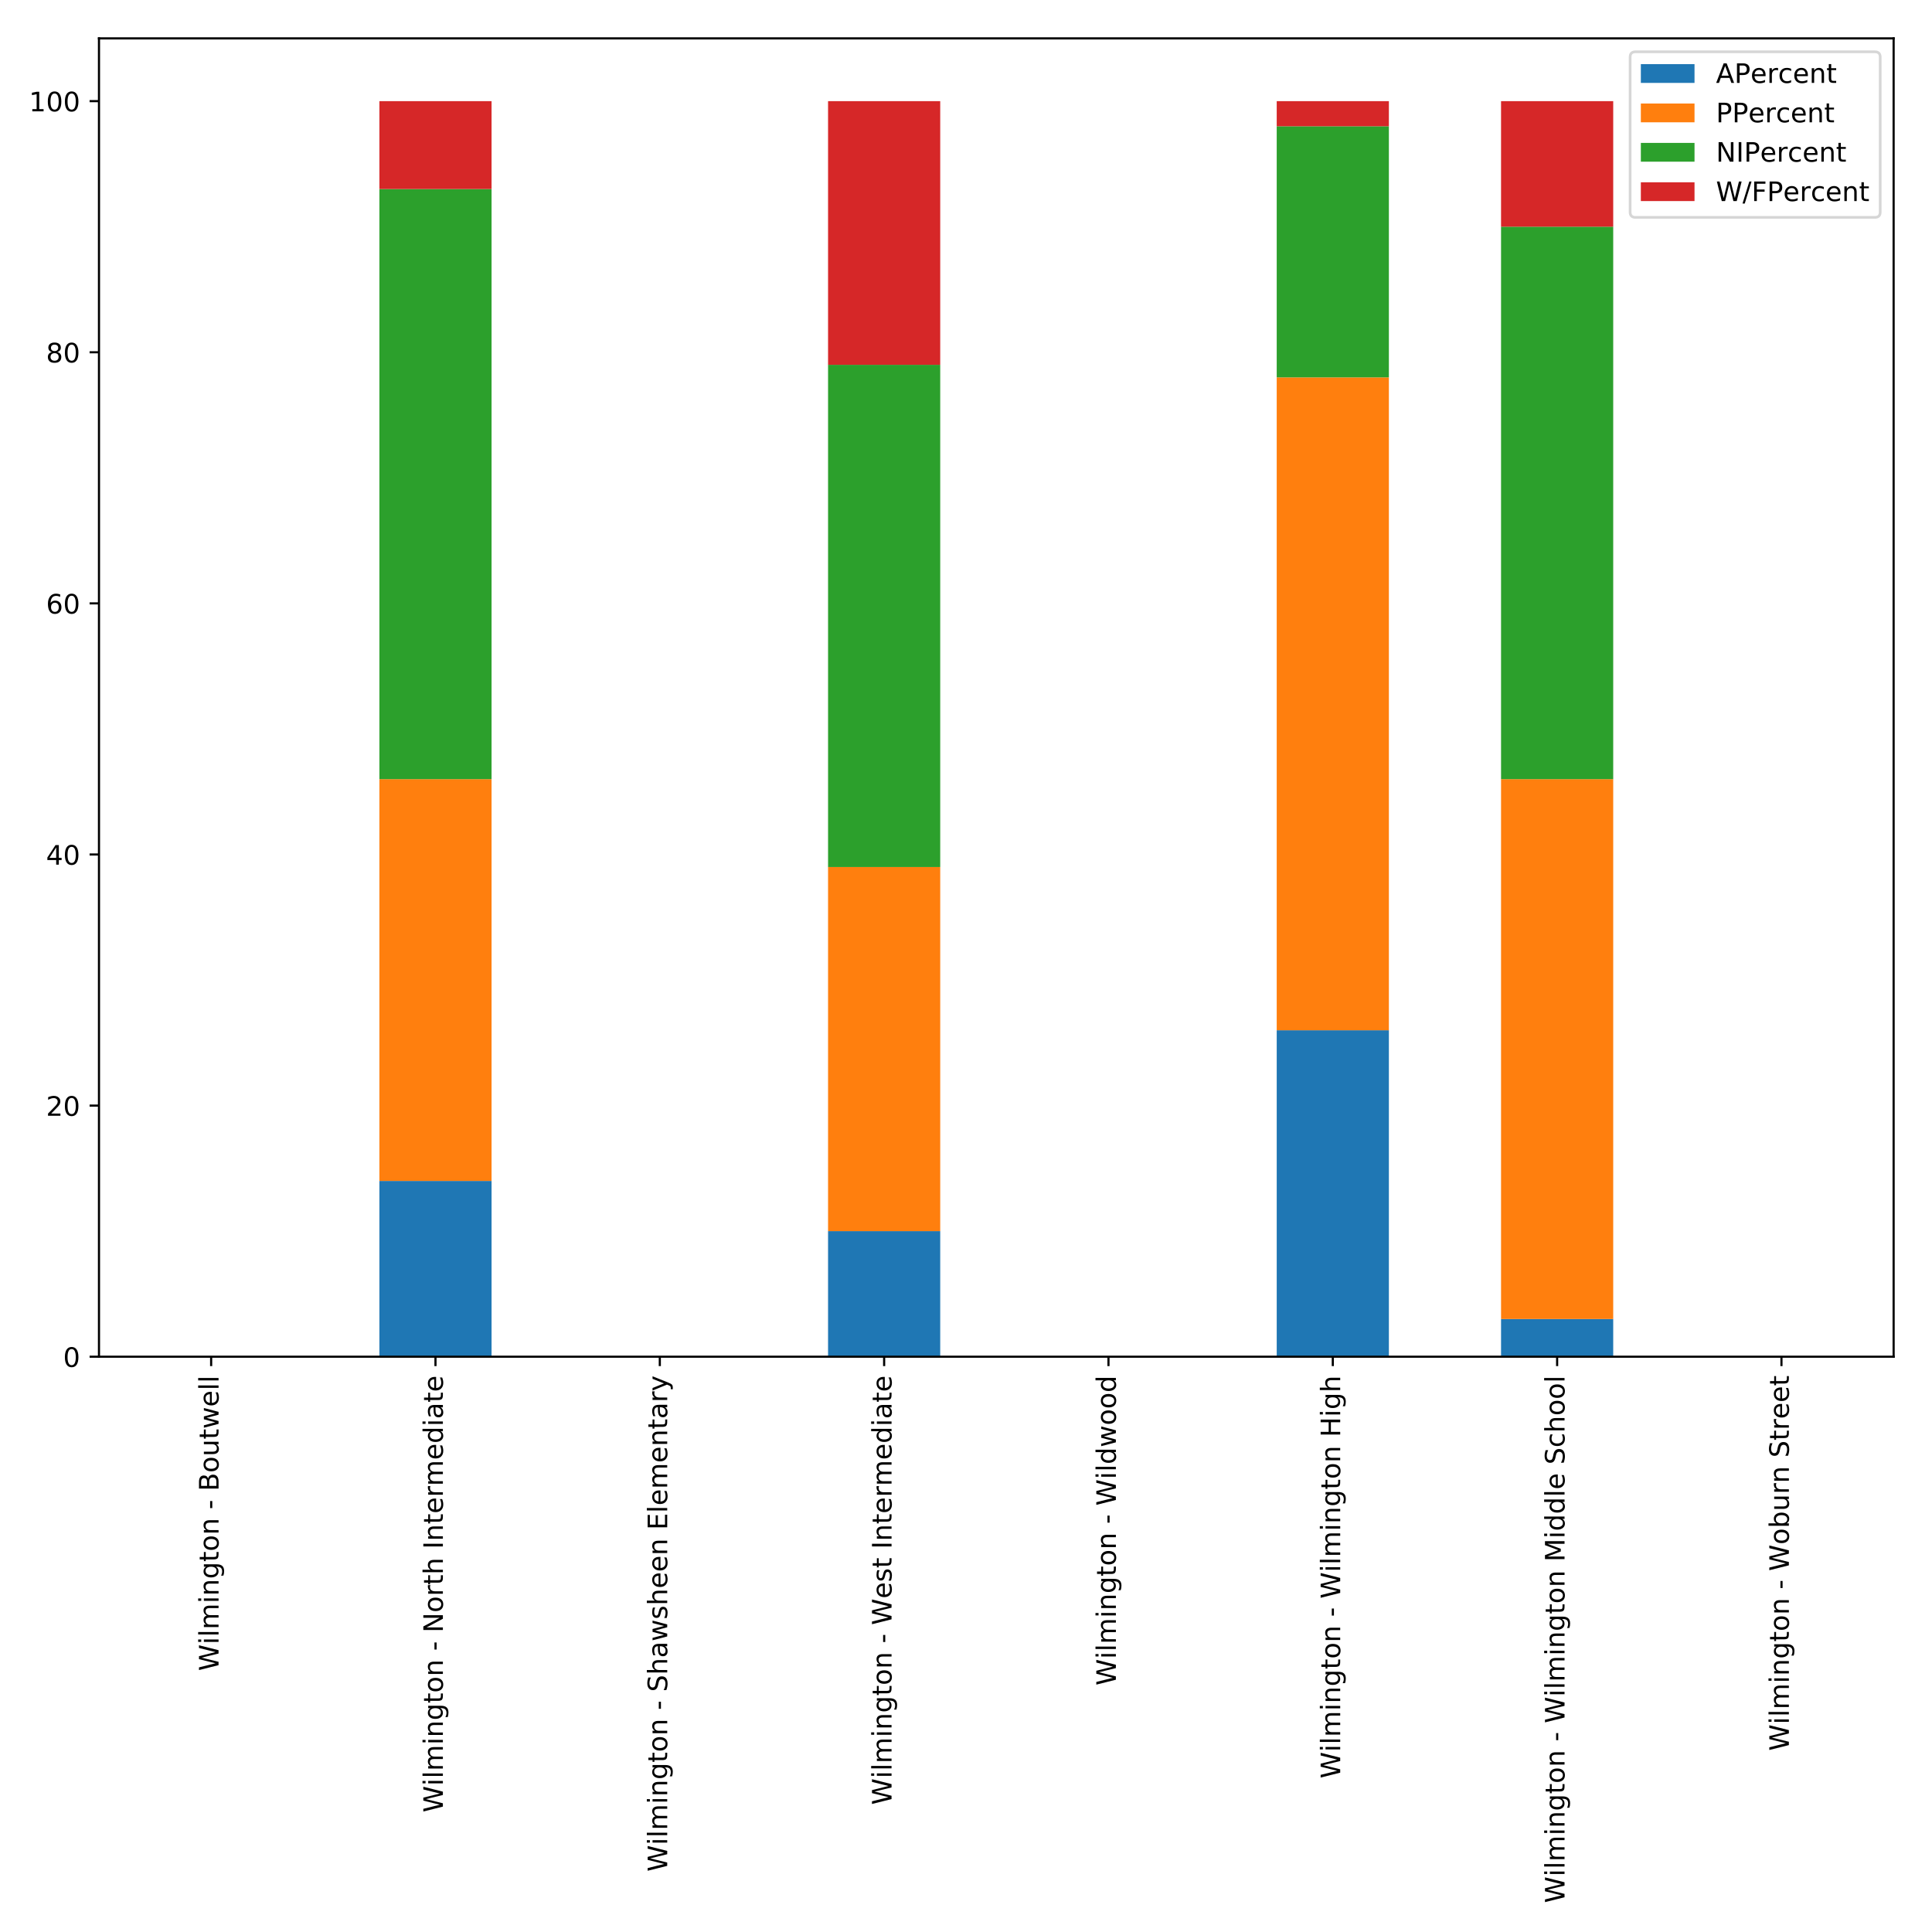 <?xml version="1.0" encoding="utf-8" standalone="no"?>
<!DOCTYPE svg PUBLIC "-//W3C//DTD SVG 1.1//EN"
  "http://www.w3.org/Graphics/SVG/1.1/DTD/svg11.dtd">
<!-- Created with matplotlib (http://matplotlib.org/) -->
<svg height="720pt" version="1.1" viewBox="0 0 720 720" width="720pt" xmlns="http://www.w3.org/2000/svg" xmlns:xlink="http://www.w3.org/1999/xlink">
 <defs>
  <style type="text/css">
*{stroke-linecap:butt;stroke-linejoin:round;}
  </style>
 </defs>
 <g id="figure_1">
  <g id="patch_1">
   <path d="M 0 720 
L 720 720 
L 720 0 
L 0 0 
z
" style="fill:#ffffff;"/>
  </g>
  <g id="axes_1">
   <g id="patch_2">
    <path d="M 36.888 505.602 
L 705.7 505.602 
L 705.7 14.3 
L 36.888 14.3 
z
" style="fill:#ffffff;"/>
   </g>
   <g id="patch_3">
    <path clip-path="url(#p638106d60d)" d="M 57.788 505.602 
L 99.589 505.602 
L 99.589 505.602 
L 57.788 505.602 
z
" style="fill:#1f77b4;"/>
   </g>
   <g id="patch_4">
    <path clip-path="url(#p638106d60d)" d="M 141.389 505.602 
L 183.19 505.602 
L 183.19 440.095 
L 141.389 440.095 
z
" style="fill:#1f77b4;"/>
   </g>
   <g id="patch_5">
    <path clip-path="url(#p638106d60d)" d="M 224.991 505.602 
L 266.792 505.602 
L 266.792 505.602 
L 224.991 505.602 
z
" style="fill:#1f77b4;"/>
   </g>
   <g id="patch_6">
    <path clip-path="url(#p638106d60d)" d="M 308.593 505.602 
L 350.393 505.602 
L 350.393 458.811 
L 308.593 458.811 
z
" style="fill:#1f77b4;"/>
   </g>
   <g id="patch_7">
    <path clip-path="url(#p638106d60d)" d="M 392.194 505.602 
L 433.995 505.602 
L 433.995 505.602 
L 392.194 505.602 
z
" style="fill:#1f77b4;"/>
   </g>
   <g id="patch_8">
    <path clip-path="url(#p638106d60d)" d="M 475.796 505.602 
L 517.596 505.602 
L 517.596 383.946 
L 475.796 383.946 
z
" style="fill:#1f77b4;"/>
   </g>
   <g id="patch_9">
    <path clip-path="url(#p638106d60d)" d="M 559.397 505.602 
L 601.198 505.602 
L 601.198 491.564 
L 559.397 491.564 
z
" style="fill:#1f77b4;"/>
   </g>
   <g id="patch_10">
    <path clip-path="url(#p638106d60d)" d="M 642.999 505.602 
L 684.8 505.602 
L 684.8 505.602 
L 642.999 505.602 
z
" style="fill:#1f77b4;"/>
   </g>
   <g id="patch_11">
    <path clip-path="url(#p638106d60d)" d="M 57.788 505.602 
L 99.589 505.602 
L 99.589 505.602 
L 57.788 505.602 
z
" style="fill:#ff7f0e;"/>
   </g>
   <g id="patch_12">
    <path clip-path="url(#p638106d60d)" d="M 141.389 440.095 
L 183.19 440.095 
L 183.19 290.365 
L 141.389 290.365 
z
" style="fill:#ff7f0e;"/>
   </g>
   <g id="patch_13">
    <path clip-path="url(#p638106d60d)" d="M 224.991 505.602 
L 266.792 505.602 
L 266.792 505.602 
L 224.991 505.602 
z
" style="fill:#ff7f0e;"/>
   </g>
   <g id="patch_14">
    <path clip-path="url(#p638106d60d)" d="M 308.593 458.811 
L 350.393 458.811 
L 350.393 323.118 
L 308.593 323.118 
z
" style="fill:#ff7f0e;"/>
   </g>
   <g id="patch_15">
    <path clip-path="url(#p638106d60d)" d="M 392.194 505.602 
L 433.995 505.602 
L 433.995 505.602 
L 392.194 505.602 
z
" style="fill:#ff7f0e;"/>
   </g>
   <g id="patch_16">
    <path clip-path="url(#p638106d60d)" d="M 475.796 383.946 
L 517.596 383.946 
L 517.596 140.635 
L 475.796 140.635 
z
" style="fill:#ff7f0e;"/>
   </g>
   <g id="patch_17">
    <path clip-path="url(#p638106d60d)" d="M 559.397 491.564 
L 601.198 491.564 
L 601.198 290.365 
L 559.397 290.365 
z
" style="fill:#ff7f0e;"/>
   </g>
   <g id="patch_18">
    <path clip-path="url(#p638106d60d)" d="M 642.999 505.602 
L 684.8 505.602 
L 684.8 505.602 
L 642.999 505.602 
z
" style="fill:#ff7f0e;"/>
   </g>
   <g id="patch_19">
    <path clip-path="url(#p638106d60d)" d="M 57.788 505.602 
L 99.589 505.602 
L 99.589 505.602 
L 57.788 505.602 
z
" style="fill:#2ca02c;"/>
   </g>
   <g id="patch_20">
    <path clip-path="url(#p638106d60d)" d="M 141.389 290.365 
L 183.19 290.365 
L 183.19 70.449 
L 141.389 70.449 
z
" style="fill:#2ca02c;"/>
   </g>
   <g id="patch_21">
    <path clip-path="url(#p638106d60d)" d="M 224.991 505.602 
L 266.792 505.602 
L 266.792 505.602 
L 224.991 505.602 
z
" style="fill:#2ca02c;"/>
   </g>
   <g id="patch_22">
    <path clip-path="url(#p638106d60d)" d="M 308.593 323.118 
L 350.393 323.118 
L 350.393 135.956 
L 308.593 135.956 
z
" style="fill:#2ca02c;"/>
   </g>
   <g id="patch_23">
    <path clip-path="url(#p638106d60d)" d="M 392.194 505.602 
L 433.995 505.602 
L 433.995 505.602 
L 392.194 505.602 
z
" style="fill:#2ca02c;"/>
   </g>
   <g id="patch_24">
    <path clip-path="url(#p638106d60d)" d="M 475.796 140.635 
L 517.596 140.635 
L 517.596 47.053 
L 475.796 47.053 
z
" style="fill:#2ca02c;"/>
   </g>
   <g id="patch_25">
    <path clip-path="url(#p638106d60d)" d="M 559.397 290.365 
L 601.198 290.365 
L 601.198 84.486 
L 559.397 84.486 
z
" style="fill:#2ca02c;"/>
   </g>
   <g id="patch_26">
    <path clip-path="url(#p638106d60d)" d="M 642.999 505.602 
L 684.8 505.602 
L 684.8 505.602 
L 642.999 505.602 
z
" style="fill:#2ca02c;"/>
   </g>
   <g id="patch_27">
    <path clip-path="url(#p638106d60d)" d="M 57.788 505.602 
L 99.589 505.602 
L 99.589 505.602 
L 57.788 505.602 
z
" style="fill:#d62728;"/>
   </g>
   <g id="patch_28">
    <path clip-path="url(#p638106d60d)" d="M 141.389 70.449 
L 183.19 70.449 
L 183.19 37.695 
L 141.389 37.695 
z
" style="fill:#d62728;"/>
   </g>
   <g id="patch_29">
    <path clip-path="url(#p638106d60d)" d="M 224.991 505.602 
L 266.792 505.602 
L 266.792 505.602 
L 224.991 505.602 
z
" style="fill:#d62728;"/>
   </g>
   <g id="patch_30">
    <path clip-path="url(#p638106d60d)" d="M 308.593 135.956 
L 350.393 135.956 
L 350.393 37.695 
L 308.593 37.695 
z
" style="fill:#d62728;"/>
   </g>
   <g id="patch_31">
    <path clip-path="url(#p638106d60d)" d="M 392.194 505.602 
L 433.995 505.602 
L 433.995 505.602 
L 392.194 505.602 
z
" style="fill:#d62728;"/>
   </g>
   <g id="patch_32">
    <path clip-path="url(#p638106d60d)" d="M 475.796 47.053 
L 517.596 47.053 
L 517.596 37.695 
L 475.796 37.695 
z
" style="fill:#d62728;"/>
   </g>
   <g id="patch_33">
    <path clip-path="url(#p638106d60d)" d="M 559.397 84.486 
L 601.198 84.486 
L 601.198 37.695 
L 559.397 37.695 
z
" style="fill:#d62728;"/>
   </g>
   <g id="patch_34">
    <path clip-path="url(#p638106d60d)" d="M 642.999 505.602 
L 684.8 505.602 
L 684.8 505.602 
L 642.999 505.602 
z
" style="fill:#d62728;"/>
   </g>
   <g id="matplotlib.axis_1">
    <g id="xtick_1">
     <g id="line2d_1">
      <defs>
       <path d="M 0 0 
L 0 3.5 
" id="m709b0e3df7" style="stroke:#000000;stroke-width:0.8;"/>
      </defs>
      <g>
       <use style="stroke:#000000;stroke-width:0.8;" x="78.688" xlink:href="#m709b0e3df7" y="505.602"/>
      </g>
     </g>
     <g id="text_1">
      <!-- Wilmington - Boutwell -->
      <defs>
       <path d="M 3.328 72.906 
L 13.281 72.906 
L 28.609 11.281 
L 43.891 72.906 
L 54.984 72.906 
L 70.312 11.281 
L 85.594 72.906 
L 95.609 72.906 
L 77.297 0 
L 64.891 0 
L 49.516 63.281 
L 33.984 0 
L 21.578 0 
z
" id="DejaVuSans-57"/>
       <path d="M 9.422 54.688 
L 18.406 54.688 
L 18.406 0 
L 9.422 0 
z
M 9.422 75.984 
L 18.406 75.984 
L 18.406 64.594 
L 9.422 64.594 
z
" id="DejaVuSans-69"/>
       <path d="M 9.422 75.984 
L 18.406 75.984 
L 18.406 0 
L 9.422 0 
z
" id="DejaVuSans-6c"/>
       <path d="M 52 44.188 
Q 55.375 50.25 60.062 53.125 
Q 64.75 56 71.094 56 
Q 79.641 56 84.281 50.016 
Q 88.922 44.047 88.922 33.016 
L 88.922 0 
L 79.891 0 
L 79.891 32.719 
Q 79.891 40.578 77.094 44.375 
Q 74.312 48.188 68.609 48.188 
Q 61.625 48.188 57.562 43.547 
Q 53.516 38.922 53.516 30.906 
L 53.516 0 
L 44.484 0 
L 44.484 32.719 
Q 44.484 40.625 41.703 44.406 
Q 38.922 48.188 33.109 48.188 
Q 26.219 48.188 22.156 43.531 
Q 18.109 38.875 18.109 30.906 
L 18.109 0 
L 9.078 0 
L 9.078 54.688 
L 18.109 54.688 
L 18.109 46.188 
Q 21.188 51.219 25.484 53.609 
Q 29.781 56 35.688 56 
Q 41.656 56 45.828 52.969 
Q 50 49.953 52 44.188 
z
" id="DejaVuSans-6d"/>
       <path d="M 54.891 33.016 
L 54.891 0 
L 45.906 0 
L 45.906 32.719 
Q 45.906 40.484 42.875 44.328 
Q 39.844 48.188 33.797 48.188 
Q 26.516 48.188 22.312 43.547 
Q 18.109 38.922 18.109 30.906 
L 18.109 0 
L 9.078 0 
L 9.078 54.688 
L 18.109 54.688 
L 18.109 46.188 
Q 21.344 51.125 25.703 53.562 
Q 30.078 56 35.797 56 
Q 45.219 56 50.047 50.172 
Q 54.891 44.344 54.891 33.016 
z
" id="DejaVuSans-6e"/>
       <path d="M 45.406 27.984 
Q 45.406 37.75 41.375 43.109 
Q 37.359 48.484 30.078 48.484 
Q 22.859 48.484 18.828 43.109 
Q 14.797 37.75 14.797 27.984 
Q 14.797 18.266 18.828 12.891 
Q 22.859 7.516 30.078 7.516 
Q 37.359 7.516 41.375 12.891 
Q 45.406 18.266 45.406 27.984 
z
M 54.391 6.781 
Q 54.391 -7.172 48.188 -13.984 
Q 42 -20.797 29.203 -20.797 
Q 24.469 -20.797 20.266 -20.094 
Q 16.062 -19.391 12.109 -17.922 
L 12.109 -9.188 
Q 16.062 -11.328 19.922 -12.344 
Q 23.781 -13.375 27.781 -13.375 
Q 36.625 -13.375 41.016 -8.766 
Q 45.406 -4.156 45.406 5.172 
L 45.406 9.625 
Q 42.625 4.781 38.281 2.391 
Q 33.938 0 27.875 0 
Q 17.828 0 11.672 7.656 
Q 5.516 15.328 5.516 27.984 
Q 5.516 40.672 11.672 48.328 
Q 17.828 56 27.875 56 
Q 33.938 56 38.281 53.609 
Q 42.625 51.219 45.406 46.391 
L 45.406 54.688 
L 54.391 54.688 
z
" id="DejaVuSans-67"/>
       <path d="M 18.312 70.219 
L 18.312 54.688 
L 36.812 54.688 
L 36.812 47.703 
L 18.312 47.703 
L 18.312 18.016 
Q 18.312 11.328 20.141 9.422 
Q 21.969 7.516 27.594 7.516 
L 36.812 7.516 
L 36.812 0 
L 27.594 0 
Q 17.188 0 13.234 3.875 
Q 9.281 7.766 9.281 18.016 
L 9.281 47.703 
L 2.688 47.703 
L 2.688 54.688 
L 9.281 54.688 
L 9.281 70.219 
z
" id="DejaVuSans-74"/>
       <path d="M 30.609 48.391 
Q 23.391 48.391 19.188 42.75 
Q 14.984 37.109 14.984 27.297 
Q 14.984 17.484 19.156 11.844 
Q 23.344 6.203 30.609 6.203 
Q 37.797 6.203 41.984 11.859 
Q 46.188 17.531 46.188 27.297 
Q 46.188 37.016 41.984 42.703 
Q 37.797 48.391 30.609 48.391 
z
M 30.609 56 
Q 42.328 56 49.016 48.375 
Q 55.719 40.766 55.719 27.297 
Q 55.719 13.875 49.016 6.219 
Q 42.328 -1.422 30.609 -1.422 
Q 18.844 -1.422 12.172 6.219 
Q 5.516 13.875 5.516 27.297 
Q 5.516 40.766 12.172 48.375 
Q 18.844 56 30.609 56 
z
" id="DejaVuSans-6f"/>
       <path id="DejaVuSans-20"/>
       <path d="M 4.891 31.391 
L 31.203 31.391 
L 31.203 23.391 
L 4.891 23.391 
z
" id="DejaVuSans-2d"/>
       <path d="M 19.672 34.812 
L 19.672 8.109 
L 35.5 8.109 
Q 43.453 8.109 47.281 11.406 
Q 51.125 14.703 51.125 21.484 
Q 51.125 28.328 47.281 31.562 
Q 43.453 34.812 35.5 34.812 
z
M 19.672 64.797 
L 19.672 42.828 
L 34.281 42.828 
Q 41.5 42.828 45.031 45.531 
Q 48.578 48.25 48.578 53.812 
Q 48.578 59.328 45.031 62.062 
Q 41.5 64.797 34.281 64.797 
z
M 9.812 72.906 
L 35.016 72.906 
Q 46.297 72.906 52.391 68.219 
Q 58.5 63.531 58.5 54.891 
Q 58.5 48.188 55.375 44.234 
Q 52.25 40.281 46.188 39.312 
Q 53.469 37.75 57.5 32.781 
Q 61.531 27.828 61.531 20.406 
Q 61.531 10.641 54.891 5.312 
Q 48.25 0 35.984 0 
L 9.812 0 
z
" id="DejaVuSans-42"/>
       <path d="M 8.5 21.578 
L 8.5 54.688 
L 17.484 54.688 
L 17.484 21.922 
Q 17.484 14.156 20.5 10.266 
Q 23.531 6.391 29.594 6.391 
Q 36.859 6.391 41.078 11.031 
Q 45.312 15.672 45.312 23.688 
L 45.312 54.688 
L 54.297 54.688 
L 54.297 0 
L 45.312 0 
L 45.312 8.406 
Q 42.047 3.422 37.719 1 
Q 33.406 -1.422 27.688 -1.422 
Q 18.266 -1.422 13.375 4.438 
Q 8.5 10.297 8.5 21.578 
z
M 31.109 56 
z
" id="DejaVuSans-75"/>
       <path d="M 4.203 54.688 
L 13.188 54.688 
L 24.422 12.016 
L 35.594 54.688 
L 46.188 54.688 
L 57.422 12.016 
L 68.609 54.688 
L 77.594 54.688 
L 63.281 0 
L 52.688 0 
L 40.922 44.828 
L 29.109 0 
L 18.5 0 
z
" id="DejaVuSans-77"/>
       <path d="M 56.203 29.594 
L 56.203 25.203 
L 14.891 25.203 
Q 15.484 15.922 20.484 11.062 
Q 25.484 6.203 34.422 6.203 
Q 39.594 6.203 44.453 7.469 
Q 49.312 8.734 54.109 11.281 
L 54.109 2.781 
Q 49.266 0.734 44.188 -0.344 
Q 39.109 -1.422 33.891 -1.422 
Q 20.797 -1.422 13.156 6.188 
Q 5.516 13.812 5.516 26.812 
Q 5.516 40.234 12.766 48.109 
Q 20.016 56 32.328 56 
Q 43.359 56 49.781 48.891 
Q 56.203 41.797 56.203 29.594 
z
M 47.219 32.234 
Q 47.125 39.594 43.094 43.984 
Q 39.062 48.391 32.422 48.391 
Q 24.906 48.391 20.391 44.141 
Q 15.875 39.891 15.188 32.172 
z
" id="DejaVuSans-65"/>
      </defs>
      <g transform="translate(81.448 622.712)rotate(-90)scale(0.1 -0.1)">
       <use xlink:href="#DejaVuSans-57"/>
       <use x="98.846" xlink:href="#DejaVuSans-69"/>
       <use x="126.629" xlink:href="#DejaVuSans-6c"/>
       <use x="154.412" xlink:href="#DejaVuSans-6d"/>
       <use x="251.824" xlink:href="#DejaVuSans-69"/>
       <use x="279.607" xlink:href="#DejaVuSans-6e"/>
       <use x="342.986" xlink:href="#DejaVuSans-67"/>
       <use x="406.463" xlink:href="#DejaVuSans-74"/>
       <use x="445.672" xlink:href="#DejaVuSans-6f"/>
       <use x="506.854" xlink:href="#DejaVuSans-6e"/>
       <use x="570.232" xlink:href="#DejaVuSans-20"/>
       <use x="602.02" xlink:href="#DejaVuSans-2d"/>
       <use x="638.104" xlink:href="#DejaVuSans-20"/>
       <use x="669.891" xlink:href="#DejaVuSans-42"/>
       <use x="738.494" xlink:href="#DejaVuSans-6f"/>
       <use x="799.676" xlink:href="#DejaVuSans-75"/>
       <use x="863.055" xlink:href="#DejaVuSans-74"/>
       <use x="902.264" xlink:href="#DejaVuSans-77"/>
       <use x="984.051" xlink:href="#DejaVuSans-65"/>
       <use x="1045.574" xlink:href="#DejaVuSans-6c"/>
       <use x="1073.357" xlink:href="#DejaVuSans-6c"/>
      </g>
     </g>
    </g>
    <g id="xtick_2">
     <g id="line2d_2">
      <g>
       <use style="stroke:#000000;stroke-width:0.8;" x="162.29" xlink:href="#m709b0e3df7" y="505.602"/>
      </g>
     </g>
     <g id="text_2">
      <!-- Wilmington - North Intermediate -->
      <defs>
       <path d="M 9.812 72.906 
L 23.094 72.906 
L 55.422 11.922 
L 55.422 72.906 
L 64.984 72.906 
L 64.984 0 
L 51.703 0 
L 19.391 60.984 
L 19.391 0 
L 9.812 0 
z
" id="DejaVuSans-4e"/>
       <path d="M 41.109 46.297 
Q 39.594 47.172 37.812 47.578 
Q 36.031 48 33.891 48 
Q 26.266 48 22.188 43.047 
Q 18.109 38.094 18.109 28.812 
L 18.109 0 
L 9.078 0 
L 9.078 54.688 
L 18.109 54.688 
L 18.109 46.188 
Q 20.953 51.172 25.484 53.578 
Q 30.031 56 36.531 56 
Q 37.453 56 38.578 55.875 
Q 39.703 55.766 41.062 55.516 
z
" id="DejaVuSans-72"/>
       <path d="M 54.891 33.016 
L 54.891 0 
L 45.906 0 
L 45.906 32.719 
Q 45.906 40.484 42.875 44.328 
Q 39.844 48.188 33.797 48.188 
Q 26.516 48.188 22.312 43.547 
Q 18.109 38.922 18.109 30.906 
L 18.109 0 
L 9.078 0 
L 9.078 75.984 
L 18.109 75.984 
L 18.109 46.188 
Q 21.344 51.125 25.703 53.562 
Q 30.078 56 35.797 56 
Q 45.219 56 50.047 50.172 
Q 54.891 44.344 54.891 33.016 
z
" id="DejaVuSans-68"/>
       <path d="M 9.812 72.906 
L 19.672 72.906 
L 19.672 0 
L 9.812 0 
z
" id="DejaVuSans-49"/>
       <path d="M 45.406 46.391 
L 45.406 75.984 
L 54.391 75.984 
L 54.391 0 
L 45.406 0 
L 45.406 8.203 
Q 42.578 3.328 38.25 0.953 
Q 33.938 -1.422 27.875 -1.422 
Q 17.969 -1.422 11.734 6.484 
Q 5.516 14.406 5.516 27.297 
Q 5.516 40.188 11.734 48.094 
Q 17.969 56 27.875 56 
Q 33.938 56 38.25 53.625 
Q 42.578 51.266 45.406 46.391 
z
M 14.797 27.297 
Q 14.797 17.391 18.875 11.75 
Q 22.953 6.109 30.078 6.109 
Q 37.203 6.109 41.297 11.75 
Q 45.406 17.391 45.406 27.297 
Q 45.406 37.203 41.297 42.844 
Q 37.203 48.484 30.078 48.484 
Q 22.953 48.484 18.875 42.844 
Q 14.797 37.203 14.797 27.297 
z
" id="DejaVuSans-64"/>
       <path d="M 34.281 27.484 
Q 23.391 27.484 19.188 25 
Q 14.984 22.516 14.984 16.5 
Q 14.984 11.719 18.141 8.906 
Q 21.297 6.109 26.703 6.109 
Q 34.188 6.109 38.703 11.406 
Q 43.219 16.703 43.219 25.484 
L 43.219 27.484 
z
M 52.203 31.203 
L 52.203 0 
L 43.219 0 
L 43.219 8.297 
Q 40.141 3.328 35.547 0.953 
Q 30.953 -1.422 24.312 -1.422 
Q 15.922 -1.422 10.953 3.297 
Q 6 8.016 6 15.922 
Q 6 25.141 12.172 29.828 
Q 18.359 34.516 30.609 34.516 
L 43.219 34.516 
L 43.219 35.406 
Q 43.219 41.609 39.141 45 
Q 35.062 48.391 27.688 48.391 
Q 23 48.391 18.547 47.266 
Q 14.109 46.141 10.016 43.891 
L 10.016 52.203 
Q 14.938 54.109 19.578 55.047 
Q 24.219 56 28.609 56 
Q 40.484 56 46.344 49.844 
Q 52.203 43.703 52.203 31.203 
z
" id="DejaVuSans-61"/>
      </defs>
      <g transform="translate(165.049 675.427)rotate(-90)scale(0.1 -0.1)">
       <use xlink:href="#DejaVuSans-57"/>
       <use x="98.846" xlink:href="#DejaVuSans-69"/>
       <use x="126.629" xlink:href="#DejaVuSans-6c"/>
       <use x="154.412" xlink:href="#DejaVuSans-6d"/>
       <use x="251.824" xlink:href="#DejaVuSans-69"/>
       <use x="279.607" xlink:href="#DejaVuSans-6e"/>
       <use x="342.986" xlink:href="#DejaVuSans-67"/>
       <use x="406.463" xlink:href="#DejaVuSans-74"/>
       <use x="445.672" xlink:href="#DejaVuSans-6f"/>
       <use x="506.854" xlink:href="#DejaVuSans-6e"/>
       <use x="570.232" xlink:href="#DejaVuSans-20"/>
       <use x="602.02" xlink:href="#DejaVuSans-2d"/>
       <use x="638.104" xlink:href="#DejaVuSans-20"/>
       <use x="669.891" xlink:href="#DejaVuSans-4e"/>
       <use x="744.695" xlink:href="#DejaVuSans-6f"/>
       <use x="805.877" xlink:href="#DejaVuSans-72"/>
       <use x="846.99" xlink:href="#DejaVuSans-74"/>
       <use x="886.199" xlink:href="#DejaVuSans-68"/>
       <use x="949.578" xlink:href="#DejaVuSans-20"/>
       <use x="981.365" xlink:href="#DejaVuSans-49"/>
       <use x="1010.857" xlink:href="#DejaVuSans-6e"/>
       <use x="1074.236" xlink:href="#DejaVuSans-74"/>
       <use x="1113.445" xlink:href="#DejaVuSans-65"/>
       <use x="1174.969" xlink:href="#DejaVuSans-72"/>
       <use x="1216.066" xlink:href="#DejaVuSans-6d"/>
       <use x="1313.479" xlink:href="#DejaVuSans-65"/>
       <use x="1375.002" xlink:href="#DejaVuSans-64"/>
       <use x="1438.479" xlink:href="#DejaVuSans-69"/>
       <use x="1466.262" xlink:href="#DejaVuSans-61"/>
       <use x="1527.541" xlink:href="#DejaVuSans-74"/>
       <use x="1566.75" xlink:href="#DejaVuSans-65"/>
      </g>
     </g>
    </g>
    <g id="xtick_3">
     <g id="line2d_3">
      <g>
       <use style="stroke:#000000;stroke-width:0.8;" x="245.891" xlink:href="#m709b0e3df7" y="505.602"/>
      </g>
     </g>
     <g id="text_3">
      <!-- Wilmington - Shawsheen Elementary -->
      <defs>
       <path d="M 53.516 70.516 
L 53.516 60.891 
Q 47.906 63.578 42.922 64.891 
Q 37.938 66.219 33.297 66.219 
Q 25.25 66.219 20.875 63.094 
Q 16.5 59.969 16.5 54.203 
Q 16.5 49.359 19.406 46.891 
Q 22.312 44.438 30.422 42.922 
L 36.375 41.703 
Q 47.406 39.594 52.656 34.297 
Q 57.906 29 57.906 20.125 
Q 57.906 9.516 50.797 4.047 
Q 43.703 -1.422 29.984 -1.422 
Q 24.812 -1.422 18.969 -0.25 
Q 13.141 0.922 6.891 3.219 
L 6.891 13.375 
Q 12.891 10.016 18.656 8.297 
Q 24.422 6.594 29.984 6.594 
Q 38.422 6.594 43.016 9.906 
Q 47.609 13.234 47.609 19.391 
Q 47.609 24.75 44.312 27.781 
Q 41.016 30.812 33.5 32.328 
L 27.484 33.5 
Q 16.453 35.688 11.516 40.375 
Q 6.594 45.062 6.594 53.422 
Q 6.594 63.094 13.406 68.656 
Q 20.219 74.219 32.172 74.219 
Q 37.312 74.219 42.625 73.281 
Q 47.953 72.359 53.516 70.516 
z
" id="DejaVuSans-53"/>
       <path d="M 44.281 53.078 
L 44.281 44.578 
Q 40.484 46.531 36.375 47.5 
Q 32.281 48.484 27.875 48.484 
Q 21.188 48.484 17.844 46.438 
Q 14.5 44.391 14.5 40.281 
Q 14.5 37.156 16.891 35.375 
Q 19.281 33.594 26.516 31.984 
L 29.594 31.297 
Q 39.156 29.25 43.188 25.516 
Q 47.219 21.781 47.219 15.094 
Q 47.219 7.469 41.188 3.016 
Q 35.156 -1.422 24.609 -1.422 
Q 20.219 -1.422 15.453 -0.562 
Q 10.688 0.297 5.422 2 
L 5.422 11.281 
Q 10.406 8.688 15.234 7.391 
Q 20.062 6.109 24.812 6.109 
Q 31.156 6.109 34.562 8.281 
Q 37.984 10.453 37.984 14.406 
Q 37.984 18.062 35.516 20.016 
Q 33.062 21.969 24.703 23.781 
L 21.578 24.516 
Q 13.234 26.266 9.516 29.906 
Q 5.812 33.547 5.812 39.891 
Q 5.812 47.609 11.281 51.797 
Q 16.75 56 26.812 56 
Q 31.781 56 36.172 55.266 
Q 40.578 54.547 44.281 53.078 
z
" id="DejaVuSans-73"/>
       <path d="M 9.812 72.906 
L 55.906 72.906 
L 55.906 64.594 
L 19.672 64.594 
L 19.672 43.016 
L 54.391 43.016 
L 54.391 34.719 
L 19.672 34.719 
L 19.672 8.297 
L 56.781 8.297 
L 56.781 0 
L 9.812 0 
z
" id="DejaVuSans-45"/>
       <path d="M 32.172 -5.078 
Q 28.375 -14.844 24.75 -17.812 
Q 21.141 -20.797 15.094 -20.797 
L 7.906 -20.797 
L 7.906 -13.281 
L 13.188 -13.281 
Q 16.891 -13.281 18.938 -11.516 
Q 21 -9.766 23.484 -3.219 
L 25.094 0.875 
L 2.984 54.688 
L 12.5 54.688 
L 29.594 11.922 
L 46.688 54.688 
L 56.203 54.688 
z
" id="DejaVuSans-79"/>
      </defs>
      <g transform="translate(248.651 697.508)rotate(-90)scale(0.1 -0.1)">
       <use xlink:href="#DejaVuSans-57"/>
       <use x="98.846" xlink:href="#DejaVuSans-69"/>
       <use x="126.629" xlink:href="#DejaVuSans-6c"/>
       <use x="154.412" xlink:href="#DejaVuSans-6d"/>
       <use x="251.824" xlink:href="#DejaVuSans-69"/>
       <use x="279.607" xlink:href="#DejaVuSans-6e"/>
       <use x="342.986" xlink:href="#DejaVuSans-67"/>
       <use x="406.463" xlink:href="#DejaVuSans-74"/>
       <use x="445.672" xlink:href="#DejaVuSans-6f"/>
       <use x="506.854" xlink:href="#DejaVuSans-6e"/>
       <use x="570.232" xlink:href="#DejaVuSans-20"/>
       <use x="602.02" xlink:href="#DejaVuSans-2d"/>
       <use x="638.104" xlink:href="#DejaVuSans-20"/>
       <use x="669.891" xlink:href="#DejaVuSans-53"/>
       <use x="733.367" xlink:href="#DejaVuSans-68"/>
       <use x="796.746" xlink:href="#DejaVuSans-61"/>
       <use x="858.025" xlink:href="#DejaVuSans-77"/>
       <use x="939.812" xlink:href="#DejaVuSans-73"/>
       <use x="991.912" xlink:href="#DejaVuSans-68"/>
       <use x="1055.291" xlink:href="#DejaVuSans-65"/>
       <use x="1116.814" xlink:href="#DejaVuSans-65"/>
       <use x="1178.338" xlink:href="#DejaVuSans-6e"/>
       <use x="1241.717" xlink:href="#DejaVuSans-20"/>
       <use x="1273.504" xlink:href="#DejaVuSans-45"/>
       <use x="1336.688" xlink:href="#DejaVuSans-6c"/>
       <use x="1364.471" xlink:href="#DejaVuSans-65"/>
       <use x="1425.994" xlink:href="#DejaVuSans-6d"/>
       <use x="1523.406" xlink:href="#DejaVuSans-65"/>
       <use x="1584.93" xlink:href="#DejaVuSans-6e"/>
       <use x="1648.309" xlink:href="#DejaVuSans-74"/>
       <use x="1687.518" xlink:href="#DejaVuSans-61"/>
       <use x="1748.797" xlink:href="#DejaVuSans-72"/>
       <use x="1789.91" xlink:href="#DejaVuSans-79"/>
      </g>
     </g>
    </g>
    <g id="xtick_4">
     <g id="line2d_4">
      <g>
       <use style="stroke:#000000;stroke-width:0.8;" x="329.493" xlink:href="#m709b0e3df7" y="505.602"/>
      </g>
     </g>
     <g id="text_4">
      <!-- Wilmington - West Intermediate -->
      <g transform="translate(332.252 672.62)rotate(-90)scale(0.1 -0.1)">
       <use xlink:href="#DejaVuSans-57"/>
       <use x="98.846" xlink:href="#DejaVuSans-69"/>
       <use x="126.629" xlink:href="#DejaVuSans-6c"/>
       <use x="154.412" xlink:href="#DejaVuSans-6d"/>
       <use x="251.824" xlink:href="#DejaVuSans-69"/>
       <use x="279.607" xlink:href="#DejaVuSans-6e"/>
       <use x="342.986" xlink:href="#DejaVuSans-67"/>
       <use x="406.463" xlink:href="#DejaVuSans-74"/>
       <use x="445.672" xlink:href="#DejaVuSans-6f"/>
       <use x="506.854" xlink:href="#DejaVuSans-6e"/>
       <use x="570.232" xlink:href="#DejaVuSans-20"/>
       <use x="602.02" xlink:href="#DejaVuSans-2d"/>
       <use x="638.104" xlink:href="#DejaVuSans-20"/>
       <use x="669.891" xlink:href="#DejaVuSans-57"/>
       <use x="768.689" xlink:href="#DejaVuSans-65"/>
       <use x="830.213" xlink:href="#DejaVuSans-73"/>
       <use x="882.312" xlink:href="#DejaVuSans-74"/>
       <use x="921.521" xlink:href="#DejaVuSans-20"/>
       <use x="953.309" xlink:href="#DejaVuSans-49"/>
       <use x="982.801" xlink:href="#DejaVuSans-6e"/>
       <use x="1046.18" xlink:href="#DejaVuSans-74"/>
       <use x="1085.389" xlink:href="#DejaVuSans-65"/>
       <use x="1146.912" xlink:href="#DejaVuSans-72"/>
       <use x="1188.01" xlink:href="#DejaVuSans-6d"/>
       <use x="1285.422" xlink:href="#DejaVuSans-65"/>
       <use x="1346.945" xlink:href="#DejaVuSans-64"/>
       <use x="1410.422" xlink:href="#DejaVuSans-69"/>
       <use x="1438.205" xlink:href="#DejaVuSans-61"/>
       <use x="1499.484" xlink:href="#DejaVuSans-74"/>
       <use x="1538.693" xlink:href="#DejaVuSans-65"/>
      </g>
     </g>
    </g>
    <g id="xtick_5">
     <g id="line2d_5">
      <g>
       <use style="stroke:#000000;stroke-width:0.8;" x="413.095" xlink:href="#m709b0e3df7" y="505.602"/>
      </g>
     </g>
     <g id="text_5">
      <!-- Wilmington - Wildwood -->
      <g transform="translate(415.854 628.141)rotate(-90)scale(0.1 -0.1)">
       <use xlink:href="#DejaVuSans-57"/>
       <use x="98.846" xlink:href="#DejaVuSans-69"/>
       <use x="126.629" xlink:href="#DejaVuSans-6c"/>
       <use x="154.412" xlink:href="#DejaVuSans-6d"/>
       <use x="251.824" xlink:href="#DejaVuSans-69"/>
       <use x="279.607" xlink:href="#DejaVuSans-6e"/>
       <use x="342.986" xlink:href="#DejaVuSans-67"/>
       <use x="406.463" xlink:href="#DejaVuSans-74"/>
       <use x="445.672" xlink:href="#DejaVuSans-6f"/>
       <use x="506.854" xlink:href="#DejaVuSans-6e"/>
       <use x="570.232" xlink:href="#DejaVuSans-20"/>
       <use x="602.02" xlink:href="#DejaVuSans-2d"/>
       <use x="638.104" xlink:href="#DejaVuSans-20"/>
       <use x="669.891" xlink:href="#DejaVuSans-57"/>
       <use x="768.736" xlink:href="#DejaVuSans-69"/>
       <use x="796.52" xlink:href="#DejaVuSans-6c"/>
       <use x="824.303" xlink:href="#DejaVuSans-64"/>
       <use x="887.779" xlink:href="#DejaVuSans-77"/>
       <use x="969.566" xlink:href="#DejaVuSans-6f"/>
       <use x="1030.748" xlink:href="#DejaVuSans-6f"/>
       <use x="1091.93" xlink:href="#DejaVuSans-64"/>
      </g>
     </g>
    </g>
    <g id="xtick_6">
     <g id="line2d_6">
      <g>
       <use style="stroke:#000000;stroke-width:0.8;" x="496.696" xlink:href="#m709b0e3df7" y="505.602"/>
      </g>
     </g>
     <g id="text_6">
      <!-- Wilmington - Wilmington High -->
      <defs>
       <path d="M 9.812 72.906 
L 19.672 72.906 
L 19.672 43.016 
L 55.516 43.016 
L 55.516 72.906 
L 65.375 72.906 
L 65.375 0 
L 55.516 0 
L 55.516 34.719 
L 19.672 34.719 
L 19.672 0 
L 9.812 0 
z
" id="DejaVuSans-48"/>
      </defs>
      <g transform="translate(499.455 662.772)rotate(-90)scale(0.1 -0.1)">
       <use xlink:href="#DejaVuSans-57"/>
       <use x="98.846" xlink:href="#DejaVuSans-69"/>
       <use x="126.629" xlink:href="#DejaVuSans-6c"/>
       <use x="154.412" xlink:href="#DejaVuSans-6d"/>
       <use x="251.824" xlink:href="#DejaVuSans-69"/>
       <use x="279.607" xlink:href="#DejaVuSans-6e"/>
       <use x="342.986" xlink:href="#DejaVuSans-67"/>
       <use x="406.463" xlink:href="#DejaVuSans-74"/>
       <use x="445.672" xlink:href="#DejaVuSans-6f"/>
       <use x="506.854" xlink:href="#DejaVuSans-6e"/>
       <use x="570.232" xlink:href="#DejaVuSans-20"/>
       <use x="602.02" xlink:href="#DejaVuSans-2d"/>
       <use x="638.104" xlink:href="#DejaVuSans-20"/>
       <use x="669.891" xlink:href="#DejaVuSans-57"/>
       <use x="768.736" xlink:href="#DejaVuSans-69"/>
       <use x="796.52" xlink:href="#DejaVuSans-6c"/>
       <use x="824.303" xlink:href="#DejaVuSans-6d"/>
       <use x="921.715" xlink:href="#DejaVuSans-69"/>
       <use x="949.498" xlink:href="#DejaVuSans-6e"/>
       <use x="1012.877" xlink:href="#DejaVuSans-67"/>
       <use x="1076.354" xlink:href="#DejaVuSans-74"/>
       <use x="1115.562" xlink:href="#DejaVuSans-6f"/>
       <use x="1176.744" xlink:href="#DejaVuSans-6e"/>
       <use x="1240.123" xlink:href="#DejaVuSans-20"/>
       <use x="1271.91" xlink:href="#DejaVuSans-48"/>
       <use x="1347.105" xlink:href="#DejaVuSans-69"/>
       <use x="1374.889" xlink:href="#DejaVuSans-67"/>
       <use x="1438.365" xlink:href="#DejaVuSans-68"/>
      </g>
     </g>
    </g>
    <g id="xtick_7">
     <g id="line2d_7">
      <g>
       <use style="stroke:#000000;stroke-width:0.8;" x="580.298" xlink:href="#m709b0e3df7" y="505.602"/>
      </g>
     </g>
     <g id="text_7">
      <!-- Wilmington - Wilmington Middle School -->
      <defs>
       <path d="M 9.812 72.906 
L 24.516 72.906 
L 43.109 23.297 
L 61.812 72.906 
L 76.516 72.906 
L 76.516 0 
L 66.891 0 
L 66.891 64.016 
L 48.094 14.016 
L 38.188 14.016 
L 19.391 64.016 
L 19.391 0 
L 9.812 0 
z
" id="DejaVuSans-4d"/>
       <path d="M 48.781 52.594 
L 48.781 44.188 
Q 44.969 46.297 41.141 47.344 
Q 37.312 48.391 33.406 48.391 
Q 24.656 48.391 19.812 42.844 
Q 14.984 37.312 14.984 27.297 
Q 14.984 17.281 19.812 11.734 
Q 24.656 6.203 33.406 6.203 
Q 37.312 6.203 41.141 7.25 
Q 44.969 8.297 48.781 10.406 
L 48.781 2.094 
Q 45.016 0.344 40.984 -0.531 
Q 36.969 -1.422 32.422 -1.422 
Q 20.062 -1.422 12.781 6.344 
Q 5.516 14.109 5.516 27.297 
Q 5.516 40.672 12.859 48.328 
Q 20.219 56 33.016 56 
Q 37.156 56 41.109 55.141 
Q 45.062 54.297 48.781 52.594 
z
" id="DejaVuSans-63"/>
      </defs>
      <g transform="translate(583.057 709.2)rotate(-90)scale(0.1 -0.1)">
       <use xlink:href="#DejaVuSans-57"/>
       <use x="98.846" xlink:href="#DejaVuSans-69"/>
       <use x="126.629" xlink:href="#DejaVuSans-6c"/>
       <use x="154.412" xlink:href="#DejaVuSans-6d"/>
       <use x="251.824" xlink:href="#DejaVuSans-69"/>
       <use x="279.607" xlink:href="#DejaVuSans-6e"/>
       <use x="342.986" xlink:href="#DejaVuSans-67"/>
       <use x="406.463" xlink:href="#DejaVuSans-74"/>
       <use x="445.672" xlink:href="#DejaVuSans-6f"/>
       <use x="506.854" xlink:href="#DejaVuSans-6e"/>
       <use x="570.232" xlink:href="#DejaVuSans-20"/>
       <use x="602.02" xlink:href="#DejaVuSans-2d"/>
       <use x="638.104" xlink:href="#DejaVuSans-20"/>
       <use x="669.891" xlink:href="#DejaVuSans-57"/>
       <use x="768.736" xlink:href="#DejaVuSans-69"/>
       <use x="796.52" xlink:href="#DejaVuSans-6c"/>
       <use x="824.303" xlink:href="#DejaVuSans-6d"/>
       <use x="921.715" xlink:href="#DejaVuSans-69"/>
       <use x="949.498" xlink:href="#DejaVuSans-6e"/>
       <use x="1012.877" xlink:href="#DejaVuSans-67"/>
       <use x="1076.354" xlink:href="#DejaVuSans-74"/>
       <use x="1115.562" xlink:href="#DejaVuSans-6f"/>
       <use x="1176.744" xlink:href="#DejaVuSans-6e"/>
       <use x="1240.123" xlink:href="#DejaVuSans-20"/>
       <use x="1271.91" xlink:href="#DejaVuSans-4d"/>
       <use x="1358.189" xlink:href="#DejaVuSans-69"/>
       <use x="1385.973" xlink:href="#DejaVuSans-64"/>
       <use x="1449.449" xlink:href="#DejaVuSans-64"/>
       <use x="1512.926" xlink:href="#DejaVuSans-6c"/>
       <use x="1540.709" xlink:href="#DejaVuSans-65"/>
       <use x="1602.232" xlink:href="#DejaVuSans-20"/>
       <use x="1634.02" xlink:href="#DejaVuSans-53"/>
       <use x="1697.496" xlink:href="#DejaVuSans-63"/>
       <use x="1752.477" xlink:href="#DejaVuSans-68"/>
       <use x="1815.855" xlink:href="#DejaVuSans-6f"/>
       <use x="1877.037" xlink:href="#DejaVuSans-6f"/>
       <use x="1938.219" xlink:href="#DejaVuSans-6c"/>
      </g>
     </g>
    </g>
    <g id="xtick_8">
     <g id="line2d_8">
      <g>
       <use style="stroke:#000000;stroke-width:0.8;" x="663.899" xlink:href="#m709b0e3df7" y="505.602"/>
      </g>
     </g>
     <g id="text_8">
      <!-- Wilmington - Woburn Street -->
      <defs>
       <path d="M 48.688 27.297 
Q 48.688 37.203 44.609 42.844 
Q 40.531 48.484 33.406 48.484 
Q 26.266 48.484 22.188 42.844 
Q 18.109 37.203 18.109 27.297 
Q 18.109 17.391 22.188 11.75 
Q 26.266 6.109 33.406 6.109 
Q 40.531 6.109 44.609 11.75 
Q 48.688 17.391 48.688 27.297 
z
M 18.109 46.391 
Q 20.953 51.266 25.266 53.625 
Q 29.594 56 35.594 56 
Q 45.562 56 51.781 48.094 
Q 58.016 40.188 58.016 27.297 
Q 58.016 14.406 51.781 6.484 
Q 45.562 -1.422 35.594 -1.422 
Q 29.594 -1.422 25.266 0.953 
Q 20.953 3.328 18.109 8.203 
L 18.109 0 
L 9.078 0 
L 9.078 75.984 
L 18.109 75.984 
z
" id="DejaVuSans-62"/>
      </defs>
      <g transform="translate(666.659 652.5)rotate(-90)scale(0.1 -0.1)">
       <use xlink:href="#DejaVuSans-57"/>
       <use x="98.846" xlink:href="#DejaVuSans-69"/>
       <use x="126.629" xlink:href="#DejaVuSans-6c"/>
       <use x="154.412" xlink:href="#DejaVuSans-6d"/>
       <use x="251.824" xlink:href="#DejaVuSans-69"/>
       <use x="279.607" xlink:href="#DejaVuSans-6e"/>
       <use x="342.986" xlink:href="#DejaVuSans-67"/>
       <use x="406.463" xlink:href="#DejaVuSans-74"/>
       <use x="445.672" xlink:href="#DejaVuSans-6f"/>
       <use x="506.854" xlink:href="#DejaVuSans-6e"/>
       <use x="570.232" xlink:href="#DejaVuSans-20"/>
       <use x="602.02" xlink:href="#DejaVuSans-2d"/>
       <use x="638.104" xlink:href="#DejaVuSans-20"/>
       <use x="669.891" xlink:href="#DejaVuSans-57"/>
       <use x="768.689" xlink:href="#DejaVuSans-6f"/>
       <use x="829.871" xlink:href="#DejaVuSans-62"/>
       <use x="893.348" xlink:href="#DejaVuSans-75"/>
       <use x="956.727" xlink:href="#DejaVuSans-72"/>
       <use x="997.824" xlink:href="#DejaVuSans-6e"/>
       <use x="1061.203" xlink:href="#DejaVuSans-20"/>
       <use x="1092.99" xlink:href="#DejaVuSans-53"/>
       <use x="1156.467" xlink:href="#DejaVuSans-74"/>
       <use x="1195.676" xlink:href="#DejaVuSans-72"/>
       <use x="1236.758" xlink:href="#DejaVuSans-65"/>
       <use x="1298.281" xlink:href="#DejaVuSans-65"/>
       <use x="1359.805" xlink:href="#DejaVuSans-74"/>
      </g>
     </g>
    </g>
   </g>
   <g id="matplotlib.axis_2">
    <g id="ytick_1">
     <g id="line2d_9">
      <defs>
       <path d="M 0 0 
L -3.5 0 
" id="m20d435871a" style="stroke:#000000;stroke-width:0.8;"/>
      </defs>
      <g>
       <use style="stroke:#000000;stroke-width:0.8;" x="36.888" xlink:href="#m20d435871a" y="505.602"/>
      </g>
     </g>
     <g id="text_9">
      <!-- 0 -->
      <defs>
       <path d="M 31.781 66.406 
Q 24.172 66.406 20.328 58.906 
Q 16.5 51.422 16.5 36.375 
Q 16.5 21.391 20.328 13.891 
Q 24.172 6.391 31.781 6.391 
Q 39.453 6.391 43.281 13.891 
Q 47.125 21.391 47.125 36.375 
Q 47.125 51.422 43.281 58.906 
Q 39.453 66.406 31.781 66.406 
z
M 31.781 74.219 
Q 44.047 74.219 50.516 64.516 
Q 56.984 54.828 56.984 36.375 
Q 56.984 17.969 50.516 8.266 
Q 44.047 -1.422 31.781 -1.422 
Q 19.531 -1.422 13.062 8.266 
Q 6.594 17.969 6.594 36.375 
Q 6.594 54.828 13.062 64.516 
Q 19.531 74.219 31.781 74.219 
z
" id="DejaVuSans-30"/>
      </defs>
      <g transform="translate(23.525 509.401)scale(0.1 -0.1)">
       <use xlink:href="#DejaVuSans-30"/>
      </g>
     </g>
    </g>
    <g id="ytick_2">
     <g id="line2d_10">
      <g>
       <use style="stroke:#000000;stroke-width:0.8;" x="36.888" xlink:href="#m20d435871a" y="412.02"/>
      </g>
     </g>
     <g id="text_10">
      <!-- 20 -->
      <defs>
       <path d="M 19.188 8.297 
L 53.609 8.297 
L 53.609 0 
L 7.328 0 
L 7.328 8.297 
Q 12.938 14.109 22.625 23.891 
Q 32.328 33.688 34.812 36.531 
Q 39.547 41.844 41.422 45.531 
Q 43.312 49.219 43.312 52.781 
Q 43.312 58.594 39.234 62.25 
Q 35.156 65.922 28.609 65.922 
Q 23.969 65.922 18.812 64.312 
Q 13.672 62.703 7.812 59.422 
L 7.812 69.391 
Q 13.766 71.781 18.938 73 
Q 24.125 74.219 28.422 74.219 
Q 39.75 74.219 46.484 68.547 
Q 53.219 62.891 53.219 53.422 
Q 53.219 48.922 51.531 44.891 
Q 49.859 40.875 45.406 35.406 
Q 44.188 33.984 37.641 27.219 
Q 31.109 20.453 19.188 8.297 
z
" id="DejaVuSans-32"/>
      </defs>
      <g transform="translate(17.163 415.82)scale(0.1 -0.1)">
       <use xlink:href="#DejaVuSans-32"/>
       <use x="63.623" xlink:href="#DejaVuSans-30"/>
      </g>
     </g>
    </g>
    <g id="ytick_3">
     <g id="line2d_11">
      <g>
       <use style="stroke:#000000;stroke-width:0.8;" x="36.888" xlink:href="#m20d435871a" y="318.439"/>
      </g>
     </g>
     <g id="text_11">
      <!-- 40 -->
      <defs>
       <path d="M 37.797 64.312 
L 12.891 25.391 
L 37.797 25.391 
z
M 35.203 72.906 
L 47.609 72.906 
L 47.609 25.391 
L 58.016 25.391 
L 58.016 17.188 
L 47.609 17.188 
L 47.609 0 
L 37.797 0 
L 37.797 17.188 
L 4.891 17.188 
L 4.891 26.703 
z
" id="DejaVuSans-34"/>
      </defs>
      <g transform="translate(17.163 322.238)scale(0.1 -0.1)">
       <use xlink:href="#DejaVuSans-34"/>
       <use x="63.623" xlink:href="#DejaVuSans-30"/>
      </g>
     </g>
    </g>
    <g id="ytick_4">
     <g id="line2d_12">
      <g>
       <use style="stroke:#000000;stroke-width:0.8;" x="36.888" xlink:href="#m20d435871a" y="224.858"/>
      </g>
     </g>
     <g id="text_12">
      <!-- 60 -->
      <defs>
       <path d="M 33.016 40.375 
Q 26.375 40.375 22.484 35.828 
Q 18.609 31.297 18.609 23.391 
Q 18.609 15.531 22.484 10.953 
Q 26.375 6.391 33.016 6.391 
Q 39.656 6.391 43.531 10.953 
Q 47.406 15.531 47.406 23.391 
Q 47.406 31.297 43.531 35.828 
Q 39.656 40.375 33.016 40.375 
z
M 52.594 71.297 
L 52.594 62.312 
Q 48.875 64.062 45.094 64.984 
Q 41.312 65.922 37.594 65.922 
Q 27.828 65.922 22.672 59.328 
Q 17.531 52.734 16.797 39.406 
Q 19.672 43.656 24.016 45.922 
Q 28.375 48.188 33.594 48.188 
Q 44.578 48.188 50.953 41.516 
Q 57.328 34.859 57.328 23.391 
Q 57.328 12.156 50.688 5.359 
Q 44.047 -1.422 33.016 -1.422 
Q 20.359 -1.422 13.672 8.266 
Q 6.984 17.969 6.984 36.375 
Q 6.984 53.656 15.188 63.938 
Q 23.391 74.219 37.203 74.219 
Q 40.922 74.219 44.703 73.484 
Q 48.484 72.75 52.594 71.297 
z
" id="DejaVuSans-36"/>
      </defs>
      <g transform="translate(17.163 228.657)scale(0.1 -0.1)">
       <use xlink:href="#DejaVuSans-36"/>
       <use x="63.623" xlink:href="#DejaVuSans-30"/>
      </g>
     </g>
    </g>
    <g id="ytick_5">
     <g id="line2d_13">
      <g>
       <use style="stroke:#000000;stroke-width:0.8;" x="36.888" xlink:href="#m20d435871a" y="131.277"/>
      </g>
     </g>
     <g id="text_13">
      <!-- 80 -->
      <defs>
       <path d="M 31.781 34.625 
Q 24.75 34.625 20.719 30.859 
Q 16.703 27.094 16.703 20.516 
Q 16.703 13.922 20.719 10.156 
Q 24.75 6.391 31.781 6.391 
Q 38.812 6.391 42.859 10.172 
Q 46.922 13.969 46.922 20.516 
Q 46.922 27.094 42.891 30.859 
Q 38.875 34.625 31.781 34.625 
z
M 21.922 38.812 
Q 15.578 40.375 12.031 44.719 
Q 8.5 49.078 8.5 55.328 
Q 8.5 64.062 14.719 69.141 
Q 20.953 74.219 31.781 74.219 
Q 42.672 74.219 48.875 69.141 
Q 55.078 64.062 55.078 55.328 
Q 55.078 49.078 51.531 44.719 
Q 48 40.375 41.703 38.812 
Q 48.828 37.156 52.797 32.312 
Q 56.781 27.484 56.781 20.516 
Q 56.781 9.906 50.312 4.234 
Q 43.844 -1.422 31.781 -1.422 
Q 19.734 -1.422 13.25 4.234 
Q 6.781 9.906 6.781 20.516 
Q 6.781 27.484 10.781 32.312 
Q 14.797 37.156 21.922 38.812 
z
M 18.312 54.391 
Q 18.312 48.734 21.844 45.562 
Q 25.391 42.391 31.781 42.391 
Q 38.141 42.391 41.719 45.562 
Q 45.312 48.734 45.312 54.391 
Q 45.312 60.062 41.719 63.234 
Q 38.141 66.406 31.781 66.406 
Q 25.391 66.406 21.844 63.234 
Q 18.312 60.062 18.312 54.391 
z
" id="DejaVuSans-38"/>
      </defs>
      <g transform="translate(17.163 135.076)scale(0.1 -0.1)">
       <use xlink:href="#DejaVuSans-38"/>
       <use x="63.623" xlink:href="#DejaVuSans-30"/>
      </g>
     </g>
    </g>
    <g id="ytick_6">
     <g id="line2d_14">
      <g>
       <use style="stroke:#000000;stroke-width:0.8;" x="36.888" xlink:href="#m20d435871a" y="37.695"/>
      </g>
     </g>
     <g id="text_14">
      <!-- 100 -->
      <defs>
       <path d="M 12.406 8.297 
L 28.516 8.297 
L 28.516 63.922 
L 10.984 60.406 
L 10.984 69.391 
L 28.422 72.906 
L 38.281 72.906 
L 38.281 8.297 
L 54.391 8.297 
L 54.391 0 
L 12.406 0 
z
" id="DejaVuSans-31"/>
      </defs>
      <g transform="translate(10.8 41.495)scale(0.1 -0.1)">
       <use xlink:href="#DejaVuSans-31"/>
       <use x="63.623" xlink:href="#DejaVuSans-30"/>
       <use x="127.246" xlink:href="#DejaVuSans-30"/>
      </g>
     </g>
    </g>
   </g>
   <g id="patch_35">
    <path d="M 36.888 505.602 
L 36.888 14.3 
" style="fill:none;stroke:#000000;stroke-linecap:square;stroke-linejoin:miter;stroke-width:0.8;"/>
   </g>
   <g id="patch_36">
    <path d="M 705.7 505.602 
L 705.7 14.3 
" style="fill:none;stroke:#000000;stroke-linecap:square;stroke-linejoin:miter;stroke-width:0.8;"/>
   </g>
   <g id="patch_37">
    <path d="M 36.888 505.602 
L 705.7 505.602 
" style="fill:none;stroke:#000000;stroke-linecap:square;stroke-linejoin:miter;stroke-width:0.8;"/>
   </g>
   <g id="patch_38">
    <path d="M 36.888 14.3 
L 705.7 14.3 
" style="fill:none;stroke:#000000;stroke-linecap:square;stroke-linejoin:miter;stroke-width:0.8;"/>
   </g>
   <g id="legend_1">
    <g id="patch_39">
     <path d="M 609.497 81.013 
L 698.7 81.013 
Q 700.7 81.013 700.7 79.013 
L 700.7 21.3 
Q 700.7 19.3 698.7 19.3 
L 609.497 19.3 
Q 607.497 19.3 607.497 21.3 
L 607.497 79.013 
Q 607.497 81.013 609.497 81.013 
z
" style="fill:#ffffff;opacity:0.8;stroke:#cccccc;stroke-linejoin:miter;"/>
    </g>
    <g id="patch_40">
     <path d="M 611.497 30.898 
L 631.497 30.898 
L 631.497 23.898 
L 611.497 23.898 
z
" style="fill:#1f77b4;"/>
    </g>
    <g id="text_15">
     <!-- APercent -->
     <defs>
      <path d="M 34.188 63.188 
L 20.797 26.906 
L 47.609 26.906 
z
M 28.609 72.906 
L 39.797 72.906 
L 67.578 0 
L 57.328 0 
L 50.688 18.703 
L 17.828 18.703 
L 11.188 0 
L 0.781 0 
z
" id="DejaVuSans-41"/>
      <path d="M 19.672 64.797 
L 19.672 37.406 
L 32.078 37.406 
Q 38.969 37.406 42.719 40.969 
Q 46.484 44.531 46.484 51.125 
Q 46.484 57.672 42.719 61.234 
Q 38.969 64.797 32.078 64.797 
z
M 9.812 72.906 
L 32.078 72.906 
Q 44.344 72.906 50.609 67.359 
Q 56.891 61.812 56.891 51.125 
Q 56.891 40.328 50.609 34.812 
Q 44.344 29.297 32.078 29.297 
L 19.672 29.297 
L 19.672 0 
L 9.812 0 
z
" id="DejaVuSans-50"/>
     </defs>
     <g transform="translate(639.497 30.898)scale(0.1 -0.1)">
      <use xlink:href="#DejaVuSans-41"/>
      <use x="68.408" xlink:href="#DejaVuSans-50"/>
      <use x="128.664" xlink:href="#DejaVuSans-65"/>
      <use x="190.188" xlink:href="#DejaVuSans-72"/>
      <use x="231.27" xlink:href="#DejaVuSans-63"/>
      <use x="286.25" xlink:href="#DejaVuSans-65"/>
      <use x="347.773" xlink:href="#DejaVuSans-6e"/>
      <use x="411.152" xlink:href="#DejaVuSans-74"/>
     </g>
    </g>
    <g id="patch_41">
     <path d="M 611.497 45.577 
L 631.497 45.577 
L 631.497 38.577 
L 611.497 38.577 
z
" style="fill:#ff7f0e;"/>
    </g>
    <g id="text_16">
     <!-- PPercent -->
     <g transform="translate(639.497 45.577)scale(0.1 -0.1)">
      <use xlink:href="#DejaVuSans-50"/>
      <use x="60.303" xlink:href="#DejaVuSans-50"/>
      <use x="120.559" xlink:href="#DejaVuSans-65"/>
      <use x="182.082" xlink:href="#DejaVuSans-72"/>
      <use x="223.164" xlink:href="#DejaVuSans-63"/>
      <use x="278.145" xlink:href="#DejaVuSans-65"/>
      <use x="339.668" xlink:href="#DejaVuSans-6e"/>
      <use x="403.047" xlink:href="#DejaVuSans-74"/>
     </g>
    </g>
    <g id="patch_42">
     <path d="M 611.497 60.255 
L 631.497 60.255 
L 631.497 53.255 
L 611.497 53.255 
z
" style="fill:#2ca02c;"/>
    </g>
    <g id="text_17">
     <!-- NIPercent -->
     <g transform="translate(639.497 60.255)scale(0.1 -0.1)">
      <use xlink:href="#DejaVuSans-4e"/>
      <use x="74.805" xlink:href="#DejaVuSans-49"/>
      <use x="104.297" xlink:href="#DejaVuSans-50"/>
      <use x="164.553" xlink:href="#DejaVuSans-65"/>
      <use x="226.076" xlink:href="#DejaVuSans-72"/>
      <use x="267.158" xlink:href="#DejaVuSans-63"/>
      <use x="322.139" xlink:href="#DejaVuSans-65"/>
      <use x="383.662" xlink:href="#DejaVuSans-6e"/>
      <use x="447.041" xlink:href="#DejaVuSans-74"/>
     </g>
    </g>
    <g id="patch_43">
     <path d="M 611.497 74.933 
L 631.497 74.933 
L 631.497 67.933 
L 611.497 67.933 
z
" style="fill:#d62728;"/>
    </g>
    <g id="text_18">
     <!-- W/FPercent -->
     <defs>
      <path d="M 25.391 72.906 
L 33.688 72.906 
L 8.297 -9.281 
L 0 -9.281 
z
" id="DejaVuSans-2f"/>
      <path d="M 9.812 72.906 
L 51.703 72.906 
L 51.703 64.594 
L 19.672 64.594 
L 19.672 43.109 
L 48.578 43.109 
L 48.578 34.812 
L 19.672 34.812 
L 19.672 0 
L 9.812 0 
z
" id="DejaVuSans-46"/>
     </defs>
     <g transform="translate(639.497 74.933)scale(0.1 -0.1)">
      <use xlink:href="#DejaVuSans-57"/>
      <use x="98.877" xlink:href="#DejaVuSans-2f"/>
      <use x="132.568" xlink:href="#DejaVuSans-46"/>
      <use x="190.088" xlink:href="#DejaVuSans-50"/>
      <use x="250.344" xlink:href="#DejaVuSans-65"/>
      <use x="311.867" xlink:href="#DejaVuSans-72"/>
      <use x="352.949" xlink:href="#DejaVuSans-63"/>
      <use x="407.93" xlink:href="#DejaVuSans-65"/>
      <use x="469.453" xlink:href="#DejaVuSans-6e"/>
      <use x="532.832" xlink:href="#DejaVuSans-74"/>
     </g>
    </g>
   </g>
  </g>
 </g>
 <defs>
  <clipPath id="p638106d60d">
   <rect height="491.302" width="668.812" x="36.888" y="14.3"/>
  </clipPath>
 </defs>
</svg>
